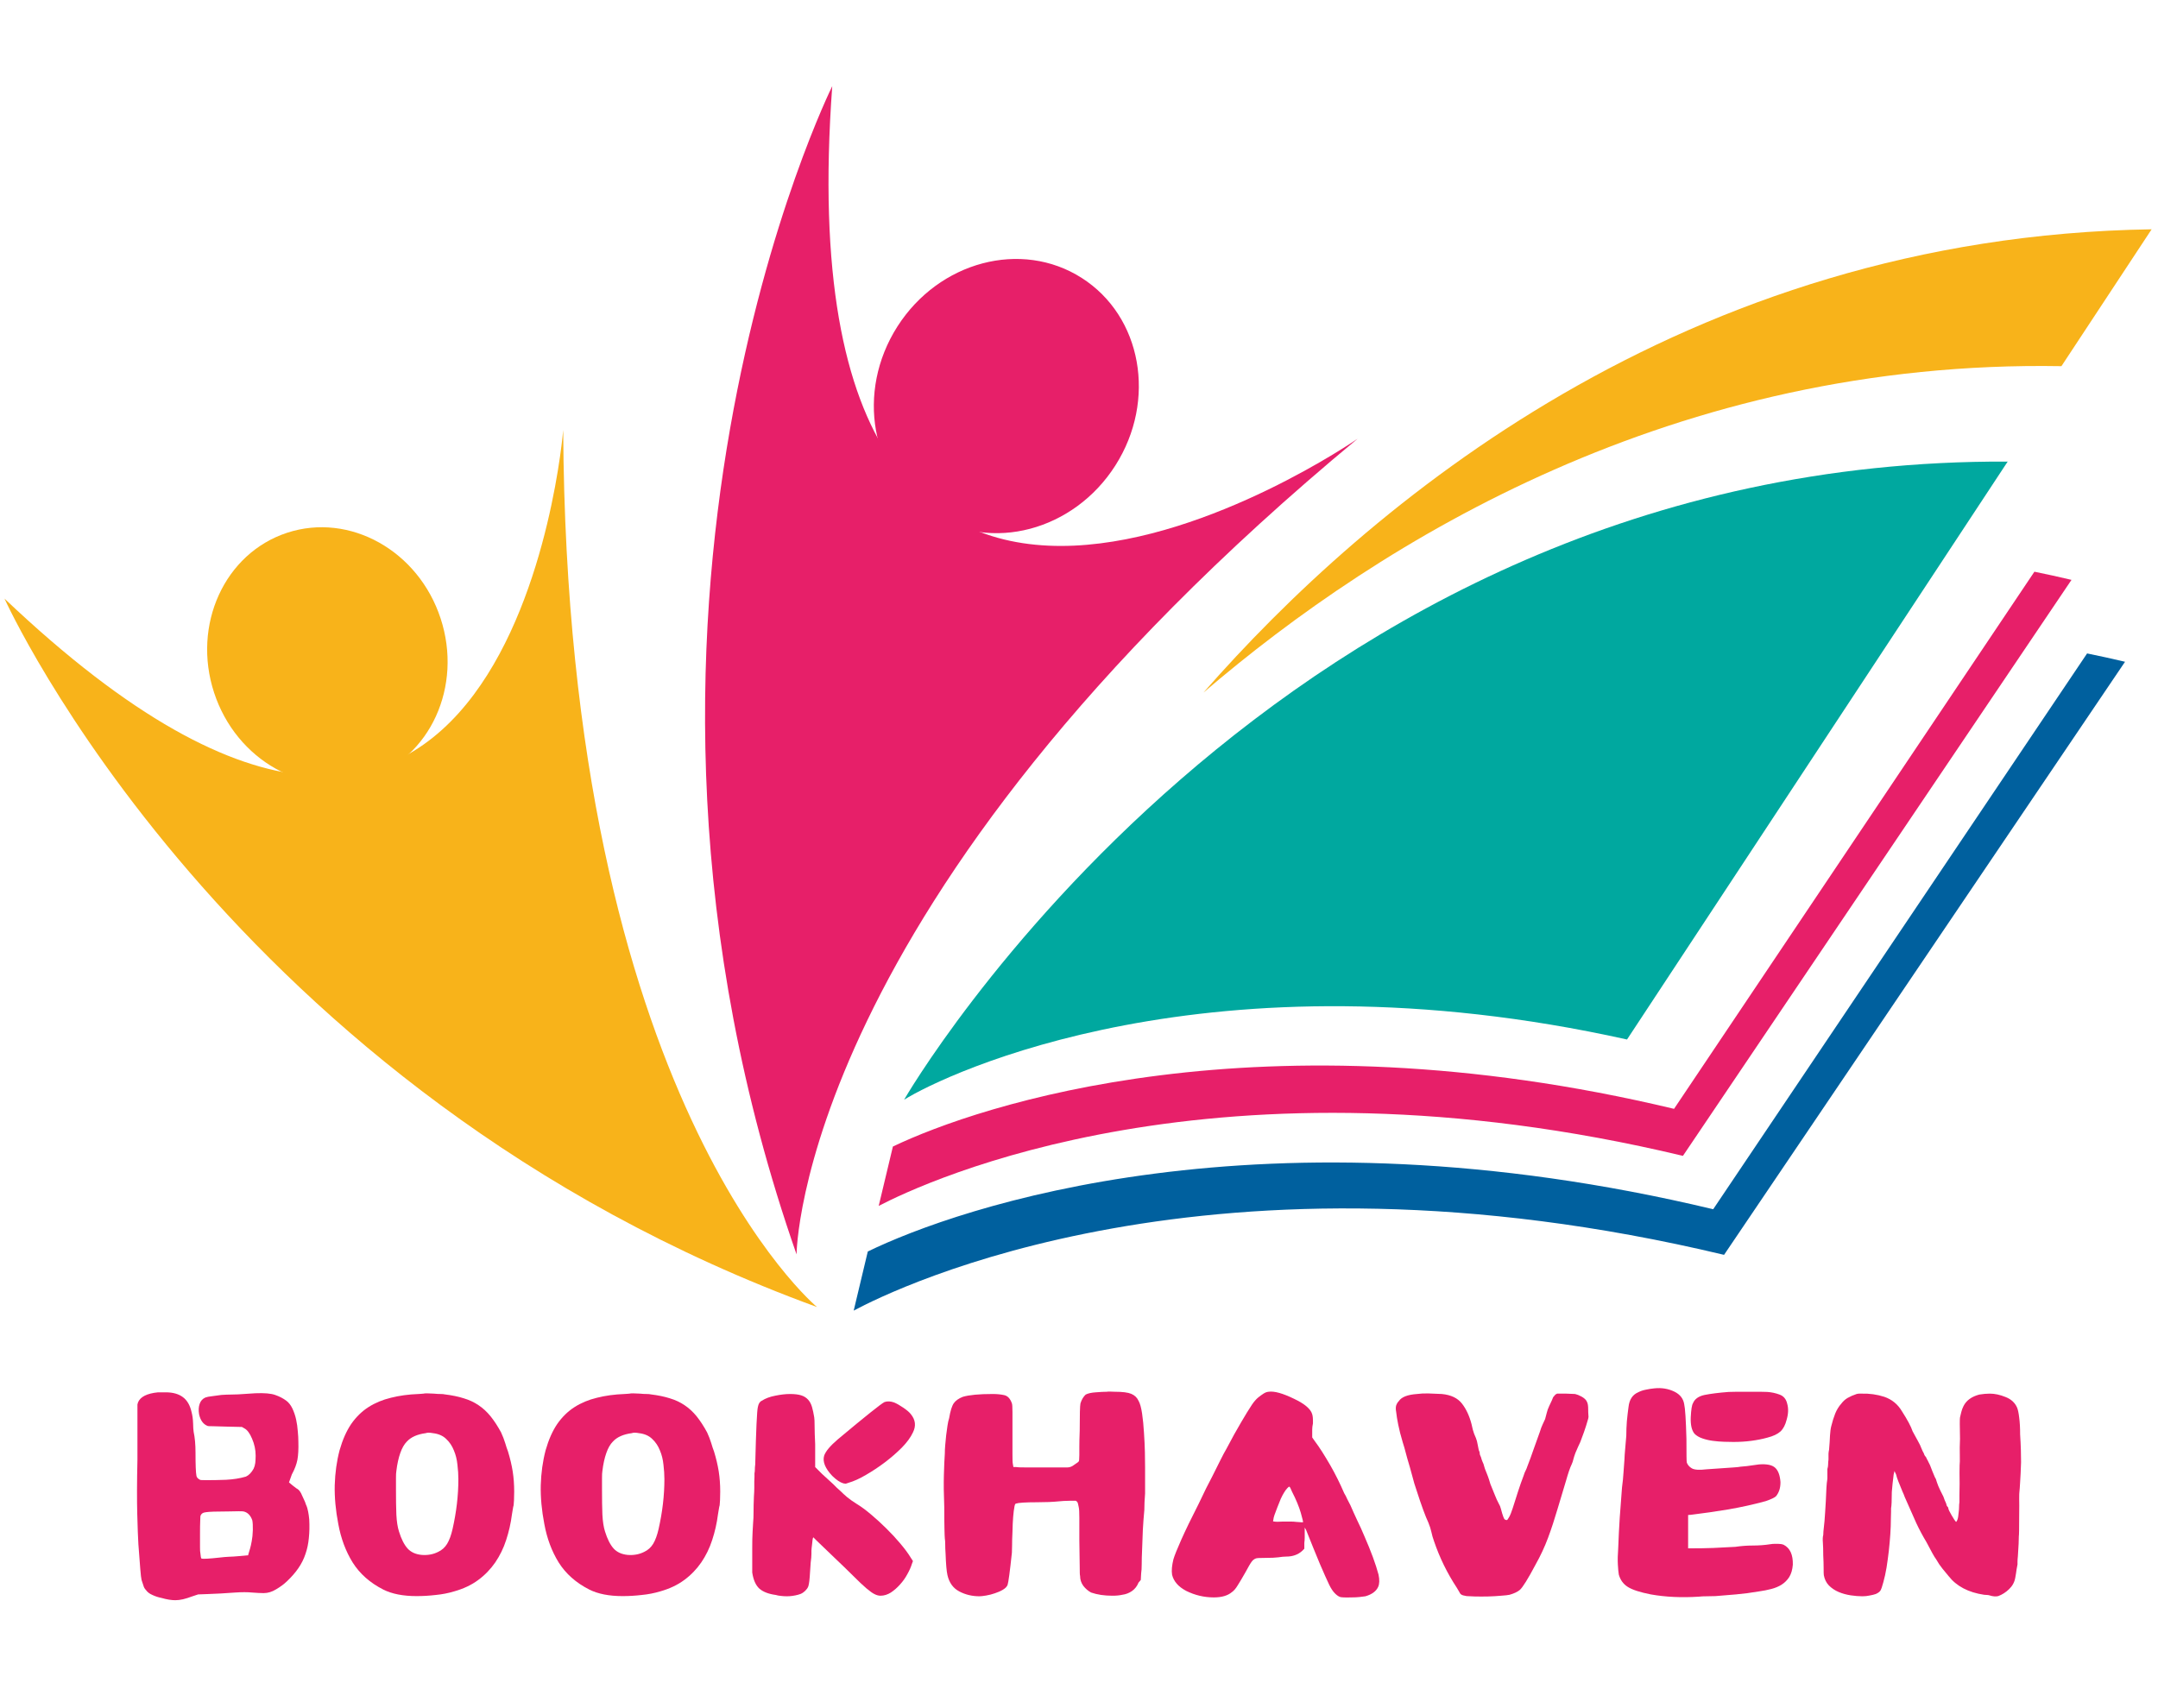 <svg xmlns="http://www.w3.org/2000/svg" xmlns:xlink="http://www.w3.org/1999/xlink" width="240" zoomAndPan="magnify" viewBox="0 0 180 142.5" height="190" preserveAspectRatio="xMidYMid meet" version="1.0"><defs><g/><clipPath id="36f221e23e"><path d="M 58 7.188 L 114 7.188 L 114 105 L 58 105 Z M 58 7.188 " clip-rule="nonzero"/></clipPath><clipPath id="c25389c144"><path d="M 0.316 35 L 69 35 L 69 109.344 L 0.316 109.344 Z M 0.316 35 " clip-rule="nonzero"/></clipPath><clipPath id="90ba3fa477"><path d="M 100.367 19.043 L 179.469 19.043 L 179.469 57.793 L 100.367 57.793 Z M 100.367 19.043 " clip-rule="nonzero"/></clipPath><clipPath id="c7ed8fbf7e"><path d="M 71.188 54.449 L 177.258 54.449 L 177.258 109.336 L 71.188 109.336 Z M 71.188 54.449 " clip-rule="nonzero"/></clipPath></defs><g clip-path="url(#36f221e23e)"><path fill="#e71f69" d="M 66.441 104.645 C 66.441 104.645 66.57 75.281 113.242 36.598 C 113.242 36.598 64.789 70.191 69.418 7.188 C 69.418 7.188 47.676 50.953 66.441 104.645 " fill-opacity="1" fill-rule="nonzero"/></g><path fill="#e71f69" d="M 90.223 23.184 C 95.246 26.383 96.5 33.391 93.031 38.836 C 89.559 44.281 82.676 46.102 77.656 42.902 C 72.633 39.703 71.379 32.691 74.848 27.246 C 78.32 21.801 85.203 19.98 90.223 23.184 " fill-opacity="1" fill-rule="nonzero"/><g clip-path="url(#c25389c144)"><path fill="#f8b31a" d="M 68.148 109.039 C 68.148 109.039 47.277 91.777 46.977 35.871 C 46.977 35.871 42.609 90.07 0.375 49.938 C 0.375 49.938 18.883 91.035 68.148 109.039 " fill-opacity="1" fill-rule="nonzero"/></g><path fill="#f8b31a" d="M 23.949 44.445 C 29.168 42.734 34.902 45.938 36.754 51.598 C 38.609 57.258 35.883 63.23 30.668 64.941 C 25.449 66.652 19.715 63.449 17.859 57.789 C 16.004 52.133 18.73 46.156 23.949 44.445 " fill-opacity="1" fill-rule="nonzero"/><path fill="#00a89f" d="M 167.461 38.508 L 135.711 86.719 C 100.977 79 78.844 89.586 75.41 91.746 C 75.41 91.746 106.234 38.23 167.461 38.508 " fill-opacity="1" fill-rule="nonzero"/><g clip-path="url(#90ba3fa477)"><path fill="#f8b31a" d="M 179.469 19.129 L 171.945 30.547 C 139.715 29.988 115.246 45.035 100.379 57.777 C 114 42.23 140.398 19.734 179.469 19.129 " fill-opacity="1" fill-rule="nonzero"/></g><path fill="#e71f69" d="M 172.785 48.375 L 140.375 96.426 C 101.539 87.141 77.191 98.57 73.293 100.602 L 74.477 95.648 C 81.613 92.23 105.152 84.262 139.633 92.504 L 169.691 47.695 C 170.719 47.902 171.75 48.129 172.785 48.375 " fill-opacity="1" fill-rule="nonzero"/><g clip-path="url(#c7ed8fbf7e)"><path fill="#00609e" d="M 177.25 55.207 L 143.805 104.684 C 101.086 94.473 74.699 107.465 71.207 109.336 L 72.383 104.406 C 79.855 100.766 105.289 91.887 142.898 100.879 L 174.086 54.512 C 175.133 54.723 176.188 54.957 177.25 55.207 " fill-opacity="1" fill-rule="nonzero"/></g><g fill="#e71f69" fill-opacity="1"><g transform="translate(9.855, 133.012)"><g><path d="M 3.328 -16.859 L 3.969 -16.859 C 4.57 -16.859 5.051 -16.723 5.406 -16.453 C 5.758 -16.191 6 -15.773 6.125 -15.203 C 6.195 -14.941 6.238 -14.641 6.25 -14.297 C 6.258 -13.953 6.273 -13.707 6.297 -13.562 C 6.398 -13.102 6.453 -12.52 6.453 -11.812 C 6.453 -10.801 6.477 -10.16 6.531 -9.891 C 6.551 -9.766 6.648 -9.656 6.828 -9.562 C 6.848 -9.539 7.023 -9.531 7.359 -9.531 C 7.859 -9.531 8.406 -9.539 9 -9.562 C 9.602 -9.594 10.156 -9.68 10.656 -9.828 C 10.906 -9.941 11.117 -10.16 11.297 -10.484 C 11.367 -10.629 11.414 -10.789 11.438 -10.969 C 11.457 -11.156 11.469 -11.359 11.469 -11.578 C 11.469 -12.066 11.367 -12.535 11.172 -12.984 C 10.984 -13.441 10.766 -13.734 10.516 -13.859 L 10.328 -13.969 L 8.984 -14 C 8.516 -14.02 8.156 -14.031 7.906 -14.031 C 7.664 -14.031 7.523 -14.035 7.484 -14.047 C 7.109 -14.18 6.863 -14.508 6.75 -15.031 C 6.695 -15.363 6.711 -15.648 6.797 -15.891 C 6.879 -16.141 7.035 -16.316 7.266 -16.422 C 7.398 -16.473 7.578 -16.508 7.797 -16.531 C 8.023 -16.562 8.297 -16.598 8.609 -16.641 C 8.91 -16.66 9.172 -16.672 9.391 -16.672 C 9.609 -16.672 9.812 -16.676 10 -16.688 C 10.363 -16.707 10.844 -16.738 11.438 -16.781 C 12.188 -16.812 12.738 -16.766 13.094 -16.641 C 13.457 -16.516 13.77 -16.352 14.031 -16.156 C 14.227 -16.008 14.395 -15.797 14.531 -15.516 C 14.664 -15.234 14.77 -14.926 14.844 -14.594 C 14.914 -14.27 14.961 -13.941 14.984 -13.609 C 15.016 -13.285 15.031 -13.004 15.031 -12.766 C 15.051 -12.129 15.023 -11.617 14.953 -11.234 C 14.879 -10.848 14.723 -10.438 14.484 -10 L 14.25 -9.344 C 14.352 -9.25 14.453 -9.164 14.547 -9.094 C 14.648 -9.02 14.758 -8.938 14.875 -8.844 C 15 -8.781 15.098 -8.691 15.172 -8.578 C 15.242 -8.473 15.297 -8.375 15.328 -8.281 C 15.391 -8.133 15.453 -8 15.516 -7.875 C 15.578 -7.75 15.625 -7.629 15.656 -7.516 C 15.75 -7.316 15.812 -7.117 15.844 -6.922 C 15.883 -6.734 15.914 -6.516 15.938 -6.266 C 15.969 -5.703 15.957 -5.18 15.906 -4.703 C 15.863 -4.234 15.77 -3.789 15.625 -3.375 C 15.488 -2.957 15.289 -2.562 15.031 -2.188 C 14.781 -1.82 14.461 -1.457 14.078 -1.094 C 13.828 -0.852 13.523 -0.629 13.172 -0.422 C 12.828 -0.211 12.484 -0.109 12.141 -0.109 C 11.891 -0.109 11.566 -0.125 11.172 -0.156 C 10.785 -0.195 10.312 -0.195 9.75 -0.156 C 9.332 -0.125 8.938 -0.098 8.562 -0.078 C 8.188 -0.055 7.836 -0.039 7.516 -0.031 L 6.672 0 L 6.203 0.156 C 5.898 0.27 5.633 0.352 5.406 0.406 C 5.176 0.457 4.961 0.484 4.766 0.484 C 4.441 0.484 4.062 0.422 3.625 0.297 C 3.352 0.242 3.098 0.16 2.859 0.047 C 2.617 -0.055 2.438 -0.195 2.312 -0.375 C 2.219 -0.469 2.148 -0.586 2.109 -0.734 C 2.066 -0.879 2.016 -1.035 1.953 -1.203 C 1.922 -1.328 1.883 -1.641 1.844 -2.141 C 1.812 -2.641 1.758 -3.32 1.688 -4.188 C 1.656 -4.695 1.625 -5.531 1.594 -6.688 C 1.562 -7.852 1.566 -9.375 1.609 -11.25 L 1.609 -15.844 L 1.656 -16.016 C 1.844 -16.484 2.398 -16.766 3.328 -16.859 Z M 10.453 -6.922 C 10.422 -6.93 10.289 -6.938 10.062 -6.938 C 9.832 -6.938 9.535 -6.93 9.172 -6.922 C 8.703 -6.922 8.305 -6.914 7.984 -6.906 C 7.672 -6.895 7.453 -6.879 7.328 -6.859 C 7.066 -6.836 6.91 -6.723 6.859 -6.516 C 6.859 -6.473 6.852 -6.332 6.844 -6.094 C 6.832 -5.863 6.828 -5.508 6.828 -5.031 C 6.828 -4.582 6.828 -4.223 6.828 -3.953 C 6.828 -3.691 6.836 -3.52 6.859 -3.438 C 6.879 -3.195 6.906 -3.051 6.938 -3 C 7.031 -2.945 7.551 -2.973 8.5 -3.078 C 8.75 -3.109 8.992 -3.129 9.234 -3.141 C 9.484 -3.148 9.738 -3.164 10 -3.188 L 10.844 -3.266 L 10.859 -3.344 C 10.898 -3.477 10.945 -3.633 11 -3.812 C 11.051 -3.988 11.098 -4.195 11.141 -4.438 C 11.191 -4.695 11.223 -5.004 11.234 -5.359 C 11.242 -5.723 11.227 -6 11.188 -6.188 C 11.039 -6.602 10.797 -6.848 10.453 -6.922 Z M 10.453 -6.922 "/></g></g></g><g fill="#e71f69" fill-opacity="1"><g transform="translate(26.795, 133.012)"><g><path d="M 8.531 -16.75 C 8.633 -16.781 8.922 -16.781 9.391 -16.75 C 9.609 -16.727 9.797 -16.719 9.953 -16.719 C 10.109 -16.719 10.223 -16.707 10.297 -16.688 C 10.91 -16.613 11.441 -16.504 11.891 -16.359 C 12.348 -16.223 12.758 -16.031 13.125 -15.781 C 13.488 -15.539 13.82 -15.234 14.125 -14.859 C 14.426 -14.484 14.719 -14.035 15 -13.516 C 15.145 -13.203 15.258 -12.906 15.344 -12.625 C 15.426 -12.344 15.504 -12.109 15.578 -11.922 C 15.754 -11.348 15.883 -10.797 15.969 -10.266 C 16.051 -9.742 16.094 -9.18 16.094 -8.578 C 16.094 -8.285 16.086 -8.047 16.078 -7.859 C 16.066 -7.672 16.055 -7.531 16.047 -7.438 C 16.023 -7.363 16.004 -7.266 15.984 -7.141 C 15.961 -7.023 15.938 -6.867 15.906 -6.672 C 15.812 -5.93 15.648 -5.219 15.422 -4.531 C 15.203 -3.852 14.898 -3.234 14.516 -2.672 C 14.129 -2.109 13.656 -1.617 13.094 -1.203 C 12.531 -0.785 11.859 -0.469 11.078 -0.25 C 10.586 -0.102 10.078 -0.004 9.547 0.047 C 9.016 0.109 8.484 0.141 7.953 0.141 C 6.828 0.141 5.898 -0.039 5.172 -0.406 C 4.066 -0.969 3.219 -1.719 2.625 -2.656 C 2.039 -3.602 1.641 -4.676 1.422 -5.875 C 1.203 -7.008 1.102 -8.086 1.125 -9.109 C 1.156 -10.141 1.289 -11.113 1.531 -12.031 C 1.781 -12.906 2.102 -13.633 2.5 -14.219 C 2.906 -14.801 3.383 -15.27 3.938 -15.625 C 4.488 -15.977 5.113 -16.238 5.812 -16.406 C 6.508 -16.582 7.273 -16.688 8.109 -16.719 C 8.172 -16.719 8.25 -16.723 8.344 -16.734 C 8.445 -16.742 8.508 -16.75 8.531 -16.75 Z M 9.312 -13.453 C 9.039 -13.504 8.844 -13.504 8.719 -13.453 C 8.008 -13.359 7.484 -13.125 7.141 -12.75 C 6.922 -12.531 6.738 -12.211 6.594 -11.797 C 6.445 -11.379 6.336 -10.879 6.266 -10.297 C 6.242 -10.172 6.234 -9.977 6.234 -9.719 C 6.234 -9.469 6.234 -9.133 6.234 -8.719 C 6.234 -7.914 6.242 -7.227 6.266 -6.656 C 6.297 -6.082 6.367 -5.613 6.484 -5.25 C 6.68 -4.613 6.922 -4.141 7.203 -3.828 C 7.484 -3.523 7.867 -3.348 8.359 -3.297 C 8.867 -3.254 9.332 -3.336 9.75 -3.547 C 10.062 -3.691 10.312 -3.914 10.5 -4.219 C 10.688 -4.531 10.836 -4.941 10.953 -5.453 C 11.273 -6.867 11.438 -8.254 11.438 -9.609 C 11.438 -9.992 11.41 -10.398 11.359 -10.828 C 11.316 -11.254 11.219 -11.648 11.062 -12.016 C 10.914 -12.391 10.703 -12.707 10.422 -12.969 C 10.148 -13.238 9.781 -13.398 9.312 -13.453 Z M 9.312 -13.453 "/></g></g></g><g fill="#e71f69" fill-opacity="1"><g transform="translate(43.98, 133.012)"><g><path d="M 8.531 -16.75 C 8.633 -16.781 8.922 -16.781 9.391 -16.75 C 9.609 -16.727 9.797 -16.719 9.953 -16.719 C 10.109 -16.719 10.223 -16.707 10.297 -16.688 C 10.91 -16.613 11.441 -16.504 11.891 -16.359 C 12.348 -16.223 12.758 -16.031 13.125 -15.781 C 13.488 -15.539 13.82 -15.234 14.125 -14.859 C 14.426 -14.484 14.719 -14.035 15 -13.516 C 15.145 -13.203 15.258 -12.906 15.344 -12.625 C 15.426 -12.344 15.504 -12.109 15.578 -11.922 C 15.754 -11.348 15.883 -10.797 15.969 -10.266 C 16.051 -9.742 16.094 -9.18 16.094 -8.578 C 16.094 -8.285 16.086 -8.047 16.078 -7.859 C 16.066 -7.672 16.055 -7.531 16.047 -7.438 C 16.023 -7.363 16.004 -7.266 15.984 -7.141 C 15.961 -7.023 15.938 -6.867 15.906 -6.672 C 15.812 -5.93 15.648 -5.219 15.422 -4.531 C 15.203 -3.852 14.898 -3.234 14.516 -2.672 C 14.129 -2.109 13.656 -1.617 13.094 -1.203 C 12.531 -0.785 11.859 -0.469 11.078 -0.25 C 10.586 -0.102 10.078 -0.004 9.547 0.047 C 9.016 0.109 8.484 0.141 7.953 0.141 C 6.828 0.141 5.898 -0.039 5.172 -0.406 C 4.066 -0.969 3.219 -1.719 2.625 -2.656 C 2.039 -3.602 1.641 -4.676 1.422 -5.875 C 1.203 -7.008 1.102 -8.086 1.125 -9.109 C 1.156 -10.141 1.289 -11.113 1.531 -12.031 C 1.781 -12.906 2.102 -13.633 2.5 -14.219 C 2.906 -14.801 3.383 -15.27 3.938 -15.625 C 4.488 -15.977 5.113 -16.238 5.812 -16.406 C 6.508 -16.582 7.273 -16.688 8.109 -16.719 C 8.172 -16.719 8.25 -16.723 8.344 -16.734 C 8.445 -16.742 8.508 -16.75 8.531 -16.75 Z M 9.312 -13.453 C 9.039 -13.504 8.844 -13.504 8.719 -13.453 C 8.008 -13.359 7.484 -13.125 7.141 -12.75 C 6.922 -12.531 6.738 -12.211 6.594 -11.797 C 6.445 -11.379 6.336 -10.879 6.266 -10.297 C 6.242 -10.172 6.234 -9.977 6.234 -9.719 C 6.234 -9.469 6.234 -9.133 6.234 -8.719 C 6.234 -7.914 6.242 -7.227 6.266 -6.656 C 6.297 -6.082 6.367 -5.613 6.484 -5.25 C 6.68 -4.613 6.922 -4.141 7.203 -3.828 C 7.484 -3.523 7.867 -3.348 8.359 -3.297 C 8.867 -3.254 9.332 -3.336 9.75 -3.547 C 10.062 -3.691 10.312 -3.914 10.5 -4.219 C 10.688 -4.531 10.836 -4.941 10.953 -5.453 C 11.273 -6.867 11.438 -8.254 11.438 -9.609 C 11.438 -9.992 11.41 -10.398 11.359 -10.828 C 11.316 -11.254 11.219 -11.648 11.062 -12.016 C 10.914 -12.391 10.703 -12.707 10.422 -12.969 C 10.148 -13.238 9.781 -13.398 9.312 -13.453 Z M 9.312 -13.453 "/></g></g></g><g fill="#e71f69" fill-opacity="1"><g transform="translate(61.166, 133.012)"><g><path d="M 4.734 -16.719 C 5.117 -16.719 5.426 -16.68 5.656 -16.609 C 5.895 -16.535 6.086 -16.414 6.234 -16.25 C 6.379 -16.094 6.488 -15.891 6.562 -15.641 C 6.633 -15.398 6.695 -15.109 6.75 -14.766 C 6.77 -14.648 6.781 -14.406 6.781 -14.031 C 6.781 -13.664 6.797 -13.164 6.828 -12.531 L 6.828 -10.625 L 7.406 -10.047 C 7.625 -9.848 7.805 -9.68 7.953 -9.547 C 8.098 -9.41 8.223 -9.297 8.328 -9.203 C 8.422 -9.109 8.52 -9.008 8.625 -8.906 C 8.738 -8.812 8.848 -8.711 8.953 -8.609 C 9.098 -8.461 9.281 -8.297 9.5 -8.109 C 9.719 -7.93 9.984 -7.742 10.297 -7.547 C 10.66 -7.328 11.055 -7.035 11.484 -6.672 C 11.922 -6.305 12.348 -5.914 12.766 -5.5 C 13.191 -5.082 13.582 -4.66 13.938 -4.234 C 14.301 -3.805 14.594 -3.41 14.812 -3.047 L 14.984 -2.781 L 14.891 -2.531 C 14.816 -2.281 14.691 -2 14.516 -1.688 C 14.348 -1.375 14.145 -1.086 13.906 -0.828 C 13.676 -0.566 13.422 -0.344 13.141 -0.156 C 12.859 0.02 12.57 0.109 12.281 0.109 C 12.113 0.109 11.941 0.062 11.766 -0.031 C 11.617 -0.102 11.398 -0.258 11.109 -0.5 C 10.816 -0.75 10.445 -1.098 10 -1.547 C 9.52 -2.023 9.02 -2.508 8.5 -3 C 7.988 -3.488 7.461 -3.992 6.922 -4.516 L 6.672 -4.766 C 6.648 -4.742 6.629 -4.672 6.609 -4.547 C 6.598 -4.422 6.582 -4.273 6.562 -4.109 C 6.539 -3.953 6.523 -3.801 6.516 -3.656 C 6.516 -3.508 6.516 -3.414 6.516 -3.375 C 6.516 -3.281 6.508 -3.176 6.5 -3.062 C 6.488 -2.945 6.473 -2.805 6.453 -2.641 C 6.422 -2.148 6.395 -1.766 6.375 -1.484 C 6.352 -1.203 6.332 -1.016 6.312 -0.922 C 6.301 -0.848 6.285 -0.773 6.266 -0.703 C 6.242 -0.629 6.207 -0.555 6.156 -0.484 C 5.957 -0.211 5.703 -0.039 5.391 0.031 C 5.078 0.113 4.77 0.156 4.469 0.156 C 4.301 0.156 4.133 0.145 3.969 0.125 C 3.812 0.113 3.672 0.086 3.547 0.047 C 2.941 -0.035 2.484 -0.211 2.172 -0.484 C 1.867 -0.766 1.672 -1.211 1.578 -1.828 L 1.578 -3.844 C 1.578 -4.406 1.586 -4.867 1.609 -5.234 C 1.629 -5.598 1.645 -5.867 1.656 -6.047 C 1.676 -6.223 1.688 -6.488 1.688 -6.844 C 1.688 -7.195 1.695 -7.641 1.719 -8.172 C 1.738 -8.441 1.75 -8.68 1.75 -8.891 C 1.75 -9.098 1.75 -9.273 1.75 -9.422 C 1.758 -9.586 1.766 -9.723 1.766 -9.828 C 1.766 -9.898 1.766 -9.992 1.766 -10.109 C 1.785 -10.191 1.797 -10.289 1.797 -10.406 C 1.797 -10.531 1.805 -10.676 1.828 -10.844 C 1.898 -13.75 1.973 -15.344 2.047 -15.625 C 2.098 -15.906 2.207 -16.082 2.375 -16.156 C 2.676 -16.352 3.051 -16.492 3.5 -16.578 C 3.957 -16.672 4.367 -16.719 4.734 -16.719 Z M 12.609 -16.047 C 12.848 -16.129 13.113 -16.117 13.406 -16.016 C 13.633 -15.922 13.898 -15.77 14.203 -15.562 C 14.504 -15.352 14.707 -15.176 14.812 -15.031 C 15.195 -14.562 15.254 -14.055 14.984 -13.516 C 14.797 -13.109 14.488 -12.688 14.062 -12.25 C 13.633 -11.82 13.16 -11.41 12.641 -11.016 C 12.129 -10.629 11.602 -10.281 11.062 -9.969 C 10.531 -9.656 10.047 -9.438 9.609 -9.312 L 9.375 -9.234 L 9.172 -9.266 C 8.898 -9.348 8.594 -9.555 8.25 -9.891 C 7.656 -10.523 7.43 -11.086 7.578 -11.578 C 7.703 -11.941 8.082 -12.395 8.719 -12.938 C 11.02 -14.863 12.316 -15.898 12.609 -16.047 Z M 12.609 -16.047 "/></g></g></g><g fill="#e71f69" fill-opacity="1"><g transform="translate(77.153, 133.012)"><g><path d="M 15.172 -16.906 C 15.242 -16.926 15.469 -16.926 15.844 -16.906 C 16.477 -16.906 16.93 -16.848 17.203 -16.734 C 17.484 -16.617 17.688 -16.426 17.812 -16.156 C 17.938 -15.938 18.035 -15.582 18.109 -15.094 C 18.18 -14.602 18.234 -14.07 18.266 -13.5 C 18.305 -12.938 18.332 -12.391 18.344 -11.859 C 18.352 -11.328 18.359 -10.914 18.359 -10.625 L 18.359 -8.422 C 18.336 -8.16 18.32 -7.914 18.312 -7.688 C 18.301 -7.469 18.297 -7.254 18.297 -7.047 C 18.242 -6.484 18.203 -5.926 18.172 -5.375 C 18.148 -4.82 18.129 -4.266 18.109 -3.703 C 18.086 -3.242 18.078 -2.852 18.078 -2.531 C 18.078 -2.207 18.062 -1.945 18.031 -1.75 L 18 -1.203 L 17.812 -0.984 C 17.695 -0.691 17.516 -0.457 17.266 -0.281 C 17.023 -0.113 16.754 -0.008 16.453 0.031 C 16.234 0.082 15.957 0.109 15.625 0.109 C 14.957 0.109 14.367 0.02 13.859 -0.156 C 13.609 -0.289 13.391 -0.477 13.203 -0.719 C 13.023 -0.969 12.938 -1.242 12.938 -1.547 C 12.914 -1.586 12.906 -1.859 12.906 -2.359 C 12.906 -2.859 12.895 -3.578 12.875 -4.516 C 12.875 -5.316 12.875 -5.941 12.875 -6.391 C 12.875 -6.848 12.859 -7.141 12.828 -7.266 C 12.785 -7.523 12.738 -7.68 12.688 -7.734 L 12.578 -7.812 L 12.062 -7.812 C 11.883 -7.812 11.723 -7.805 11.578 -7.797 C 11.43 -7.785 11.301 -7.773 11.188 -7.766 C 10.645 -7.711 10.031 -7.688 9.344 -7.688 C 8.375 -7.688 7.789 -7.648 7.594 -7.578 C 7.539 -7.578 7.5 -7.504 7.469 -7.359 C 7.375 -6.879 7.316 -6.16 7.297 -5.203 C 7.273 -4.766 7.266 -4.406 7.266 -4.125 C 7.266 -3.844 7.258 -3.629 7.25 -3.484 C 7.082 -1.898 6.961 -1.004 6.891 -0.797 C 6.836 -0.648 6.707 -0.516 6.5 -0.391 C 6.301 -0.273 6.078 -0.176 5.828 -0.094 C 5.586 -0.008 5.344 0.051 5.094 0.094 C 4.852 0.133 4.672 0.156 4.547 0.156 C 3.93 0.156 3.367 0.02 2.859 -0.25 C 2.348 -0.52 2.02 -0.973 1.875 -1.609 C 1.801 -1.93 1.75 -2.52 1.719 -3.375 C 1.695 -3.707 1.688 -3.977 1.688 -4.188 C 1.688 -4.395 1.676 -4.551 1.656 -4.656 C 1.645 -4.77 1.633 -5.035 1.625 -5.453 C 1.613 -5.879 1.609 -6.484 1.609 -7.266 C 1.566 -8.336 1.555 -9.242 1.578 -9.984 C 1.598 -10.734 1.625 -11.328 1.656 -11.766 C 1.656 -11.961 1.664 -12.191 1.688 -12.453 C 1.707 -12.723 1.734 -12.992 1.766 -13.266 C 1.805 -13.535 1.844 -13.801 1.875 -14.062 C 1.914 -14.332 1.961 -14.547 2.016 -14.703 C 2.117 -15.316 2.25 -15.734 2.406 -15.953 C 2.562 -16.172 2.812 -16.348 3.156 -16.484 C 3.688 -16.641 4.516 -16.719 5.641 -16.719 C 6.004 -16.719 6.328 -16.688 6.609 -16.625 C 6.898 -16.562 7.113 -16.332 7.25 -15.938 C 7.281 -15.863 7.297 -15.625 7.297 -15.219 C 7.297 -14.82 7.297 -14.254 7.297 -13.516 C 7.297 -12.734 7.297 -12.125 7.297 -11.688 C 7.297 -11.25 7.305 -10.984 7.328 -10.891 L 7.375 -10.625 L 7.594 -10.625 C 7.688 -10.602 7.941 -10.594 8.359 -10.594 C 8.773 -10.594 9.375 -10.594 10.156 -10.594 L 11.875 -10.594 C 12.02 -10.594 12.164 -10.633 12.312 -10.719 C 12.457 -10.812 12.594 -10.906 12.719 -11 C 12.812 -11.051 12.859 -11.129 12.859 -11.234 C 12.867 -11.348 12.875 -11.477 12.875 -11.625 C 12.875 -11.738 12.875 -11.961 12.875 -12.297 C 12.875 -12.629 12.883 -13.078 12.906 -13.641 C 12.906 -14.984 12.926 -15.75 12.969 -15.938 C 13.07 -16.258 13.219 -16.504 13.406 -16.672 C 13.602 -16.773 13.883 -16.836 14.25 -16.859 C 14.625 -16.891 14.93 -16.906 15.172 -16.906 Z M 15.172 -16.906 "/></g></g></g><g fill="#e71f69" fill-opacity="1"><g transform="translate(97.061, 133.012)"><g><path d="M 8.75 -16.906 C 9.219 -16.977 9.93 -16.781 10.891 -16.312 C 11.766 -15.895 12.266 -15.469 12.391 -15.031 C 12.441 -14.883 12.461 -14.629 12.453 -14.266 C 12.41 -14.066 12.391 -13.895 12.391 -13.75 C 12.391 -13.602 12.391 -13.488 12.391 -13.406 L 12.391 -13.094 L 12.578 -12.828 C 12.797 -12.535 13.016 -12.219 13.234 -11.875 C 13.453 -11.531 13.68 -11.148 13.922 -10.734 C 14.336 -10.004 14.719 -9.238 15.062 -8.438 C 15.156 -8.289 15.238 -8.129 15.312 -7.953 C 15.395 -7.785 15.484 -7.613 15.578 -7.438 C 15.754 -7.031 15.941 -6.613 16.141 -6.188 C 16.348 -5.77 16.551 -5.32 16.75 -4.844 C 17.02 -4.227 17.254 -3.648 17.453 -3.109 C 17.648 -2.578 17.805 -2.094 17.922 -1.656 C 18.016 -1.219 18.004 -0.875 17.891 -0.625 C 17.723 -0.258 17.367 0 16.828 0.156 C 16.68 0.176 16.516 0.195 16.328 0.219 C 16.148 0.238 15.926 0.25 15.656 0.25 C 15.383 0.258 15.172 0.258 15.016 0.25 C 14.859 0.25 14.738 0.227 14.656 0.188 C 14.531 0.133 14.395 0.031 14.25 -0.125 C 14.102 -0.281 13.957 -0.504 13.812 -0.797 C 13.613 -1.211 13.352 -1.797 13.031 -2.547 C 12.719 -3.297 12.332 -4.242 11.875 -5.391 L 11.766 -5.578 L 11.766 -5.172 C 11.766 -5.047 11.766 -4.906 11.766 -4.75 C 11.766 -4.594 11.754 -4.441 11.734 -4.297 L 11.734 -3.812 L 11.547 -3.625 C 11.203 -3.312 10.758 -3.156 10.219 -3.156 C 10.031 -3.156 9.812 -3.133 9.562 -3.094 C 9.32 -3.062 8.977 -3.047 8.531 -3.047 C 8.02 -3.047 7.738 -3.031 7.688 -3 C 7.625 -2.977 7.566 -2.945 7.516 -2.906 C 7.461 -2.875 7.406 -2.816 7.344 -2.734 C 7.281 -2.648 7.207 -2.535 7.125 -2.391 C 7.039 -2.242 6.938 -2.055 6.812 -1.828 C 6.551 -1.367 6.336 -1.008 6.172 -0.75 C 6.016 -0.488 5.852 -0.301 5.688 -0.188 C 5.344 0.102 4.844 0.25 4.188 0.25 C 3.375 0.25 2.602 0.066 1.875 -0.297 C 1.227 -0.641 0.836 -1.086 0.703 -1.641 C 0.648 -1.984 0.688 -2.41 0.812 -2.922 C 0.906 -3.242 1.125 -3.789 1.469 -4.562 C 1.812 -5.332 2.301 -6.344 2.938 -7.594 C 3.156 -8.051 3.352 -8.461 3.531 -8.828 C 3.719 -9.191 3.883 -9.516 4.031 -9.797 C 4.301 -10.348 4.535 -10.816 4.734 -11.203 C 4.93 -11.598 5.098 -11.91 5.234 -12.141 C 5.68 -12.992 6.086 -13.727 6.453 -14.344 C 6.816 -14.969 7.125 -15.469 7.375 -15.844 C 7.539 -16.082 7.703 -16.27 7.859 -16.406 C 8.023 -16.539 8.18 -16.656 8.328 -16.75 C 8.473 -16.844 8.613 -16.895 8.75 -16.906 Z M 10.703 -8.578 C 10.598 -8.848 10.523 -8.984 10.484 -8.984 C 10.461 -9.004 10.398 -8.957 10.297 -8.844 C 10.203 -8.738 10.117 -8.625 10.047 -8.5 C 9.953 -8.352 9.859 -8.176 9.766 -7.969 C 9.68 -7.758 9.586 -7.523 9.484 -7.266 C 9.266 -6.723 9.156 -6.391 9.156 -6.266 L 9.125 -6.094 L 9.234 -6.078 C 9.359 -6.055 9.602 -6.055 9.969 -6.078 C 10.188 -6.078 10.391 -6.078 10.578 -6.078 C 10.766 -6.078 10.93 -6.066 11.078 -6.047 C 11.172 -6.047 11.254 -6.039 11.328 -6.031 C 11.398 -6.02 11.457 -6.016 11.5 -6.016 C 11.551 -6.016 11.594 -6.016 11.625 -6.016 C 11.645 -6.035 11.582 -6.301 11.438 -6.812 C 11.289 -7.32 11.047 -7.91 10.703 -8.578 Z M 10.703 -8.578 "/></g></g></g><g fill="#e71f69" fill-opacity="1"><g transform="translate(115.472, 133.012)"><g><path d="M 2.719 -16.719 C 3.008 -16.758 3.32 -16.773 3.656 -16.766 C 4 -16.754 4.379 -16.738 4.797 -16.719 C 5.555 -16.645 6.113 -16.379 6.469 -15.922 C 6.82 -15.473 7.086 -14.906 7.266 -14.219 C 7.305 -14.031 7.344 -13.875 7.375 -13.75 C 7.414 -13.625 7.453 -13.508 7.484 -13.406 C 7.523 -13.312 7.578 -13.188 7.641 -13.031 C 7.703 -12.875 7.75 -12.695 7.781 -12.5 C 7.82 -12.301 7.848 -12.172 7.859 -12.109 C 7.867 -12.047 7.891 -11.984 7.922 -11.922 C 7.941 -11.891 7.953 -11.836 7.953 -11.766 C 7.953 -11.691 7.988 -11.582 8.062 -11.438 C 8.094 -11.312 8.133 -11.188 8.188 -11.062 C 8.25 -10.945 8.297 -10.816 8.328 -10.672 C 8.328 -10.66 8.348 -10.594 8.391 -10.469 C 8.441 -10.352 8.492 -10.223 8.547 -10.078 C 8.609 -9.93 8.664 -9.773 8.719 -9.609 C 8.77 -9.453 8.812 -9.316 8.844 -9.203 C 8.988 -8.859 9.113 -8.551 9.219 -8.281 C 9.32 -8.02 9.426 -7.789 9.531 -7.594 C 9.625 -7.438 9.688 -7.285 9.719 -7.141 C 9.758 -6.992 9.797 -6.863 9.828 -6.75 C 9.898 -6.52 9.957 -6.367 10 -6.297 C 10.051 -6.234 10.125 -6.203 10.219 -6.203 C 10.25 -6.203 10.312 -6.285 10.406 -6.453 C 10.5 -6.617 10.598 -6.863 10.703 -7.188 C 10.848 -7.656 10.992 -8.113 11.141 -8.562 C 11.285 -9.008 11.445 -9.469 11.625 -9.938 C 11.664 -10.082 11.719 -10.211 11.781 -10.328 C 11.844 -10.453 11.891 -10.566 11.922 -10.672 C 12.109 -11.148 12.285 -11.633 12.453 -12.125 C 12.629 -12.613 12.801 -13.094 12.969 -13.562 C 13.039 -13.801 13.117 -14.008 13.203 -14.188 C 13.297 -14.375 13.363 -14.52 13.406 -14.625 C 13.457 -14.801 13.504 -14.977 13.547 -15.156 C 13.586 -15.332 13.656 -15.52 13.75 -15.719 C 13.844 -15.914 13.914 -16.07 13.969 -16.188 C 14.02 -16.312 14.055 -16.398 14.078 -16.453 C 14.117 -16.504 14.18 -16.578 14.266 -16.672 L 14.406 -16.75 L 15.172 -16.75 L 15.906 -16.719 L 16.156 -16.641 C 16.57 -16.473 16.82 -16.273 16.906 -16.047 C 16.969 -15.93 17 -15.723 17 -15.422 C 17 -15.254 17.004 -15.109 17.016 -14.984 C 17.035 -14.867 17.031 -14.758 17 -14.656 C 16.883 -14.25 16.77 -13.883 16.656 -13.562 C 16.539 -13.25 16.438 -12.969 16.344 -12.719 C 16.301 -12.613 16.238 -12.477 16.156 -12.312 C 16.082 -12.145 16.008 -11.977 15.938 -11.812 C 15.863 -11.613 15.805 -11.438 15.766 -11.281 C 15.734 -11.133 15.688 -10.992 15.625 -10.859 C 15.488 -10.578 15.332 -10.125 15.156 -9.5 C 14.977 -8.883 14.738 -8.086 14.438 -7.109 C 14.195 -6.285 13.938 -5.492 13.656 -4.734 C 13.375 -3.973 13.023 -3.223 12.609 -2.484 C 11.973 -1.285 11.535 -0.582 11.297 -0.375 C 11.117 -0.219 10.832 -0.082 10.438 0.031 C 10.301 0.062 10.066 0.086 9.734 0.109 C 9.398 0.141 9.035 0.16 8.641 0.172 C 8.254 0.18 7.891 0.18 7.547 0.172 C 7.211 0.16 6.984 0.148 6.859 0.141 C 6.734 0.117 6.633 0.098 6.562 0.078 C 6.488 0.055 6.426 0.023 6.375 -0.016 C 6.332 -0.055 6.289 -0.117 6.25 -0.203 C 6.207 -0.285 6.141 -0.398 6.047 -0.547 C 5.242 -1.766 4.609 -3.062 4.141 -4.438 C 4.047 -4.695 3.973 -4.953 3.922 -5.203 C 3.867 -5.453 3.785 -5.711 3.672 -5.984 C 3.422 -6.516 3.086 -7.426 2.672 -8.719 C 2.555 -9.039 2.441 -9.426 2.328 -9.875 C 2.211 -10.32 2.07 -10.816 1.906 -11.359 C 1.727 -12.047 1.602 -12.488 1.531 -12.688 C 1.363 -13.25 1.238 -13.738 1.156 -14.156 C 1.07 -14.57 1.016 -14.926 0.984 -15.219 C 0.941 -15.438 0.941 -15.617 0.984 -15.766 C 1.035 -15.91 1.109 -16.031 1.203 -16.125 C 1.43 -16.469 1.938 -16.664 2.719 -16.719 Z M 2.719 -16.719 "/></g></g></g><g fill="#e71f69" fill-opacity="1"><g transform="translate(133.338, 133.012)"><g><path d="M 4.625 -17.188 C 5.25 -17.258 5.82 -17.164 6.344 -16.906 C 6.801 -16.676 7.066 -16.332 7.141 -15.875 C 7.223 -15.531 7.285 -14.566 7.328 -12.984 C 7.328 -11.711 7.336 -11.051 7.359 -11 C 7.43 -10.801 7.57 -10.641 7.781 -10.516 C 8 -10.391 8.41 -10.363 9.016 -10.438 C 9.453 -10.469 9.832 -10.492 10.156 -10.516 C 10.625 -10.547 11 -10.57 11.281 -10.594 C 11.562 -10.613 11.75 -10.633 11.844 -10.656 C 11.938 -10.664 12.109 -10.68 12.359 -10.703 C 12.617 -10.734 12.957 -10.781 13.375 -10.844 C 14.031 -10.895 14.484 -10.801 14.734 -10.562 C 14.984 -10.332 15.129 -9.938 15.172 -9.375 C 15.172 -9.113 15.141 -8.891 15.078 -8.703 C 15.016 -8.516 14.926 -8.348 14.812 -8.203 C 14.707 -8.086 14.414 -7.945 13.938 -7.781 C 12.945 -7.508 11.914 -7.281 10.844 -7.094 C 9.77 -6.914 8.719 -6.766 7.688 -6.641 L 7.469 -6.625 L 7.469 -3.844 L 7.703 -3.844 C 8.328 -3.844 8.945 -3.852 9.562 -3.875 C 10.176 -3.906 10.789 -3.938 11.406 -3.969 C 11.883 -4.039 12.367 -4.078 12.859 -4.078 C 13.359 -4.078 13.848 -4.113 14.328 -4.188 C 14.453 -4.207 14.566 -4.219 14.672 -4.219 C 14.785 -4.219 14.891 -4.219 14.984 -4.219 C 15.16 -4.219 15.312 -4.191 15.438 -4.141 C 15.969 -3.867 16.223 -3.316 16.203 -2.484 C 16.172 -2.066 16.07 -1.723 15.906 -1.453 C 15.738 -1.191 15.523 -0.977 15.266 -0.812 C 15.016 -0.656 14.727 -0.535 14.406 -0.453 C 14.082 -0.367 13.738 -0.301 13.375 -0.25 C 12.695 -0.133 12.055 -0.051 11.453 0 C 10.859 0.051 10.289 0.098 9.75 0.141 C 9.477 0.148 9.227 0.156 9 0.156 C 8.77 0.156 8.555 0.164 8.359 0.188 C 6.922 0.281 5.586 0.219 4.359 0 C 3.461 -0.176 2.82 -0.383 2.438 -0.625 C 2.062 -0.863 1.812 -1.207 1.688 -1.656 C 1.656 -1.844 1.629 -2.117 1.609 -2.484 C 1.586 -2.859 1.598 -3.336 1.641 -3.922 C 1.672 -4.754 1.711 -5.582 1.766 -6.406 C 1.828 -7.238 1.891 -8.07 1.953 -8.906 C 2.016 -9.363 2.055 -9.781 2.078 -10.156 C 2.109 -10.539 2.133 -10.895 2.156 -11.219 C 2.164 -11.488 2.188 -11.797 2.219 -12.141 C 2.25 -12.484 2.281 -12.848 2.312 -13.234 C 2.312 -13.629 2.328 -14.031 2.359 -14.438 C 2.398 -14.852 2.445 -15.258 2.5 -15.656 C 2.57 -16.258 2.836 -16.66 3.297 -16.859 C 3.492 -16.961 3.707 -17.035 3.938 -17.078 C 4.164 -17.129 4.395 -17.164 4.625 -17.188 Z M 10.844 -16.891 C 11.039 -16.898 11.273 -16.906 11.547 -16.906 C 11.816 -16.906 12.145 -16.906 12.531 -16.906 C 12.895 -16.906 13.207 -16.906 13.469 -16.906 C 13.727 -16.906 13.93 -16.898 14.078 -16.891 C 14.422 -16.867 14.758 -16.797 15.094 -16.672 C 15.438 -16.547 15.648 -16.289 15.734 -15.906 C 15.848 -15.508 15.832 -15.066 15.688 -14.578 C 15.582 -14.148 15.41 -13.82 15.172 -13.594 C 14.93 -13.375 14.566 -13.203 14.078 -13.078 C 13.66 -12.961 13.211 -12.875 12.734 -12.812 C 12.266 -12.75 11.77 -12.719 11.25 -12.719 C 11.031 -12.719 10.77 -12.723 10.469 -12.734 C 10.164 -12.742 9.852 -12.77 9.531 -12.812 C 9.219 -12.852 8.926 -12.922 8.656 -13.016 C 8.383 -13.109 8.164 -13.238 8 -13.406 C 7.77 -13.688 7.664 -14.141 7.688 -14.766 C 7.719 -15.41 7.781 -15.805 7.875 -15.953 C 8.02 -16.305 8.344 -16.535 8.844 -16.641 C 9.352 -16.742 10.02 -16.828 10.844 -16.891 Z M 10.844 -16.891 "/></g></g></g><g fill="#e71f69" fill-opacity="1"><g transform="translate(150.469, 133.012)"><g><path d="M 4.391 -16.719 C 4.473 -16.738 4.547 -16.75 4.609 -16.75 C 4.68 -16.75 4.742 -16.75 4.797 -16.75 C 5.461 -16.77 6.098 -16.68 6.703 -16.484 C 7.336 -16.266 7.828 -15.863 8.172 -15.281 C 8.641 -14.551 8.938 -13.992 9.062 -13.609 C 9.062 -13.598 9.219 -13.312 9.531 -12.75 C 9.645 -12.551 9.734 -12.363 9.797 -12.188 C 9.867 -12.008 9.938 -11.867 10 -11.766 C 10.008 -11.742 10.02 -11.711 10.031 -11.672 C 10.039 -11.629 10.094 -11.551 10.188 -11.438 C 10.207 -11.383 10.234 -11.328 10.266 -11.266 C 10.305 -11.211 10.344 -11.145 10.375 -11.062 C 10.414 -11 10.461 -10.906 10.516 -10.781 C 10.566 -10.656 10.629 -10.492 10.703 -10.297 C 10.867 -9.879 10.969 -9.66 11 -9.641 C 11.039 -9.492 11.109 -9.297 11.203 -9.047 C 11.305 -8.805 11.445 -8.516 11.625 -8.172 C 11.645 -8.129 11.66 -8.086 11.672 -8.047 C 11.68 -8.004 11.703 -7.945 11.734 -7.875 C 11.828 -7.688 11.891 -7.52 11.922 -7.375 C 11.941 -7.363 11.957 -7.348 11.969 -7.328 C 11.977 -7.305 12 -7.281 12.031 -7.25 C 12.031 -7.188 12.055 -7.098 12.109 -6.984 C 12.172 -6.867 12.238 -6.742 12.312 -6.609 C 12.383 -6.484 12.457 -6.363 12.531 -6.25 C 12.602 -6.145 12.656 -6.078 12.688 -6.047 C 12.707 -6.047 12.742 -6.102 12.797 -6.219 C 12.848 -6.344 12.883 -6.555 12.906 -6.859 C 12.926 -7.004 12.938 -7.145 12.938 -7.281 C 12.938 -7.414 12.945 -7.555 12.969 -7.703 C 12.969 -7.828 12.969 -8.02 12.969 -8.281 C 12.969 -8.551 12.973 -8.867 12.984 -9.234 C 12.973 -9.941 12.973 -10.457 12.984 -10.781 C 13.004 -10.926 13.008 -11.195 13 -11.594 C 12.988 -12 12.992 -12.461 13.016 -12.984 C 12.992 -14.047 12.992 -14.641 13.016 -14.766 C 13.055 -14.91 13.094 -15.062 13.125 -15.219 C 13.164 -15.383 13.227 -15.551 13.312 -15.719 C 13.551 -16.188 13.988 -16.504 14.625 -16.672 C 14.938 -16.723 15.227 -16.75 15.5 -16.75 C 15.914 -16.75 16.352 -16.656 16.812 -16.469 C 17.281 -16.289 17.602 -15.992 17.781 -15.578 C 17.852 -15.398 17.91 -15.125 17.953 -14.75 C 18.004 -14.375 18.031 -13.906 18.031 -13.344 C 18.062 -12.883 18.082 -12.445 18.094 -12.031 C 18.102 -11.613 18.109 -11.281 18.109 -11.031 C 18.086 -10.344 18.062 -9.789 18.031 -9.375 C 18.008 -8.957 17.988 -8.676 17.969 -8.531 C 17.957 -8.469 17.953 -8.281 17.953 -7.969 C 17.961 -7.664 17.961 -7.234 17.953 -6.672 C 17.953 -5.504 17.941 -4.895 17.922 -4.844 C 17.922 -4.695 17.914 -4.492 17.906 -4.234 C 17.895 -3.973 17.875 -3.625 17.844 -3.188 C 17.82 -2.988 17.812 -2.828 17.812 -2.703 C 17.812 -2.586 17.812 -2.52 17.812 -2.5 C 17.789 -2.414 17.766 -2.273 17.734 -2.078 C 17.711 -1.891 17.676 -1.66 17.625 -1.391 C 17.562 -1.023 17.391 -0.707 17.109 -0.438 C 16.828 -0.164 16.523 0.023 16.203 0.141 C 16.004 0.191 15.758 0.172 15.469 0.078 C 15.395 0.055 15.328 0.047 15.266 0.047 C 15.203 0.047 15.125 0.039 15.031 0.031 C 13.707 -0.164 12.719 -0.688 12.062 -1.531 C 11.895 -1.727 11.723 -1.938 11.547 -2.156 C 11.367 -2.375 11.195 -2.629 11.031 -2.922 C 10.938 -3.047 10.828 -3.223 10.703 -3.453 C 10.578 -3.691 10.414 -3.992 10.219 -4.359 C 9.906 -4.879 9.625 -5.406 9.375 -5.938 C 9.133 -6.469 8.891 -7.02 8.641 -7.594 C 8.547 -7.789 8.469 -7.969 8.406 -8.125 C 8.352 -8.281 8.289 -8.43 8.219 -8.578 C 8.094 -8.898 7.977 -9.18 7.875 -9.422 C 7.781 -9.66 7.719 -9.852 7.688 -10 L 7.547 -10.297 C 7.547 -10.273 7.539 -10.242 7.531 -10.203 C 7.52 -10.172 7.504 -10.109 7.484 -10.016 C 7.453 -9.742 7.422 -9.484 7.391 -9.234 C 7.367 -8.992 7.348 -8.766 7.328 -8.547 C 7.328 -7.828 7.305 -7.375 7.266 -7.188 C 7.266 -7.156 7.266 -7.066 7.266 -6.922 C 7.266 -6.773 7.258 -6.566 7.25 -6.297 C 7.25 -5.91 7.234 -5.484 7.203 -5.016 C 7.172 -4.555 7.129 -4.094 7.078 -3.625 C 7.023 -3.156 6.961 -2.695 6.891 -2.25 C 6.816 -1.801 6.727 -1.395 6.625 -1.031 C 6.531 -0.664 6.445 -0.426 6.375 -0.312 C 6.301 -0.207 6.172 -0.113 5.984 -0.031 C 5.828 0.02 5.656 0.062 5.469 0.094 C 5.289 0.133 5.094 0.156 4.875 0.156 C 4.582 0.156 4.258 0.129 3.906 0.078 C 3.551 0.023 3.211 -0.066 2.891 -0.203 C 2.578 -0.336 2.305 -0.52 2.078 -0.75 C 1.859 -0.977 1.719 -1.266 1.656 -1.609 C 1.645 -1.68 1.641 -1.875 1.641 -2.188 C 1.641 -2.508 1.629 -2.867 1.609 -3.266 C 1.609 -3.703 1.598 -4.055 1.578 -4.328 C 1.555 -4.598 1.566 -4.805 1.609 -4.953 C 1.609 -5.004 1.613 -5.109 1.625 -5.266 C 1.645 -5.422 1.656 -5.52 1.656 -5.562 C 1.695 -5.863 1.734 -6.289 1.766 -6.844 C 1.805 -7.406 1.844 -8.094 1.875 -8.906 C 1.875 -8.957 1.883 -9.086 1.906 -9.297 C 1.938 -9.504 1.953 -9.641 1.953 -9.703 L 1.953 -10.453 C 1.992 -10.586 2.016 -10.719 2.016 -10.844 C 2.016 -10.969 2.023 -11.102 2.047 -11.25 C 2.047 -11.445 2.047 -11.609 2.047 -11.734 C 2.055 -11.859 2.07 -11.969 2.094 -12.062 C 2.133 -12.52 2.16 -12.914 2.172 -13.25 C 2.191 -13.582 2.227 -13.848 2.281 -14.047 C 2.375 -14.43 2.484 -14.781 2.609 -15.094 C 2.742 -15.414 2.91 -15.688 3.109 -15.906 C 3.254 -16.102 3.43 -16.266 3.641 -16.391 C 3.859 -16.516 4.109 -16.625 4.391 -16.719 Z M 4.391 -16.719 "/></g></g></g></svg>
